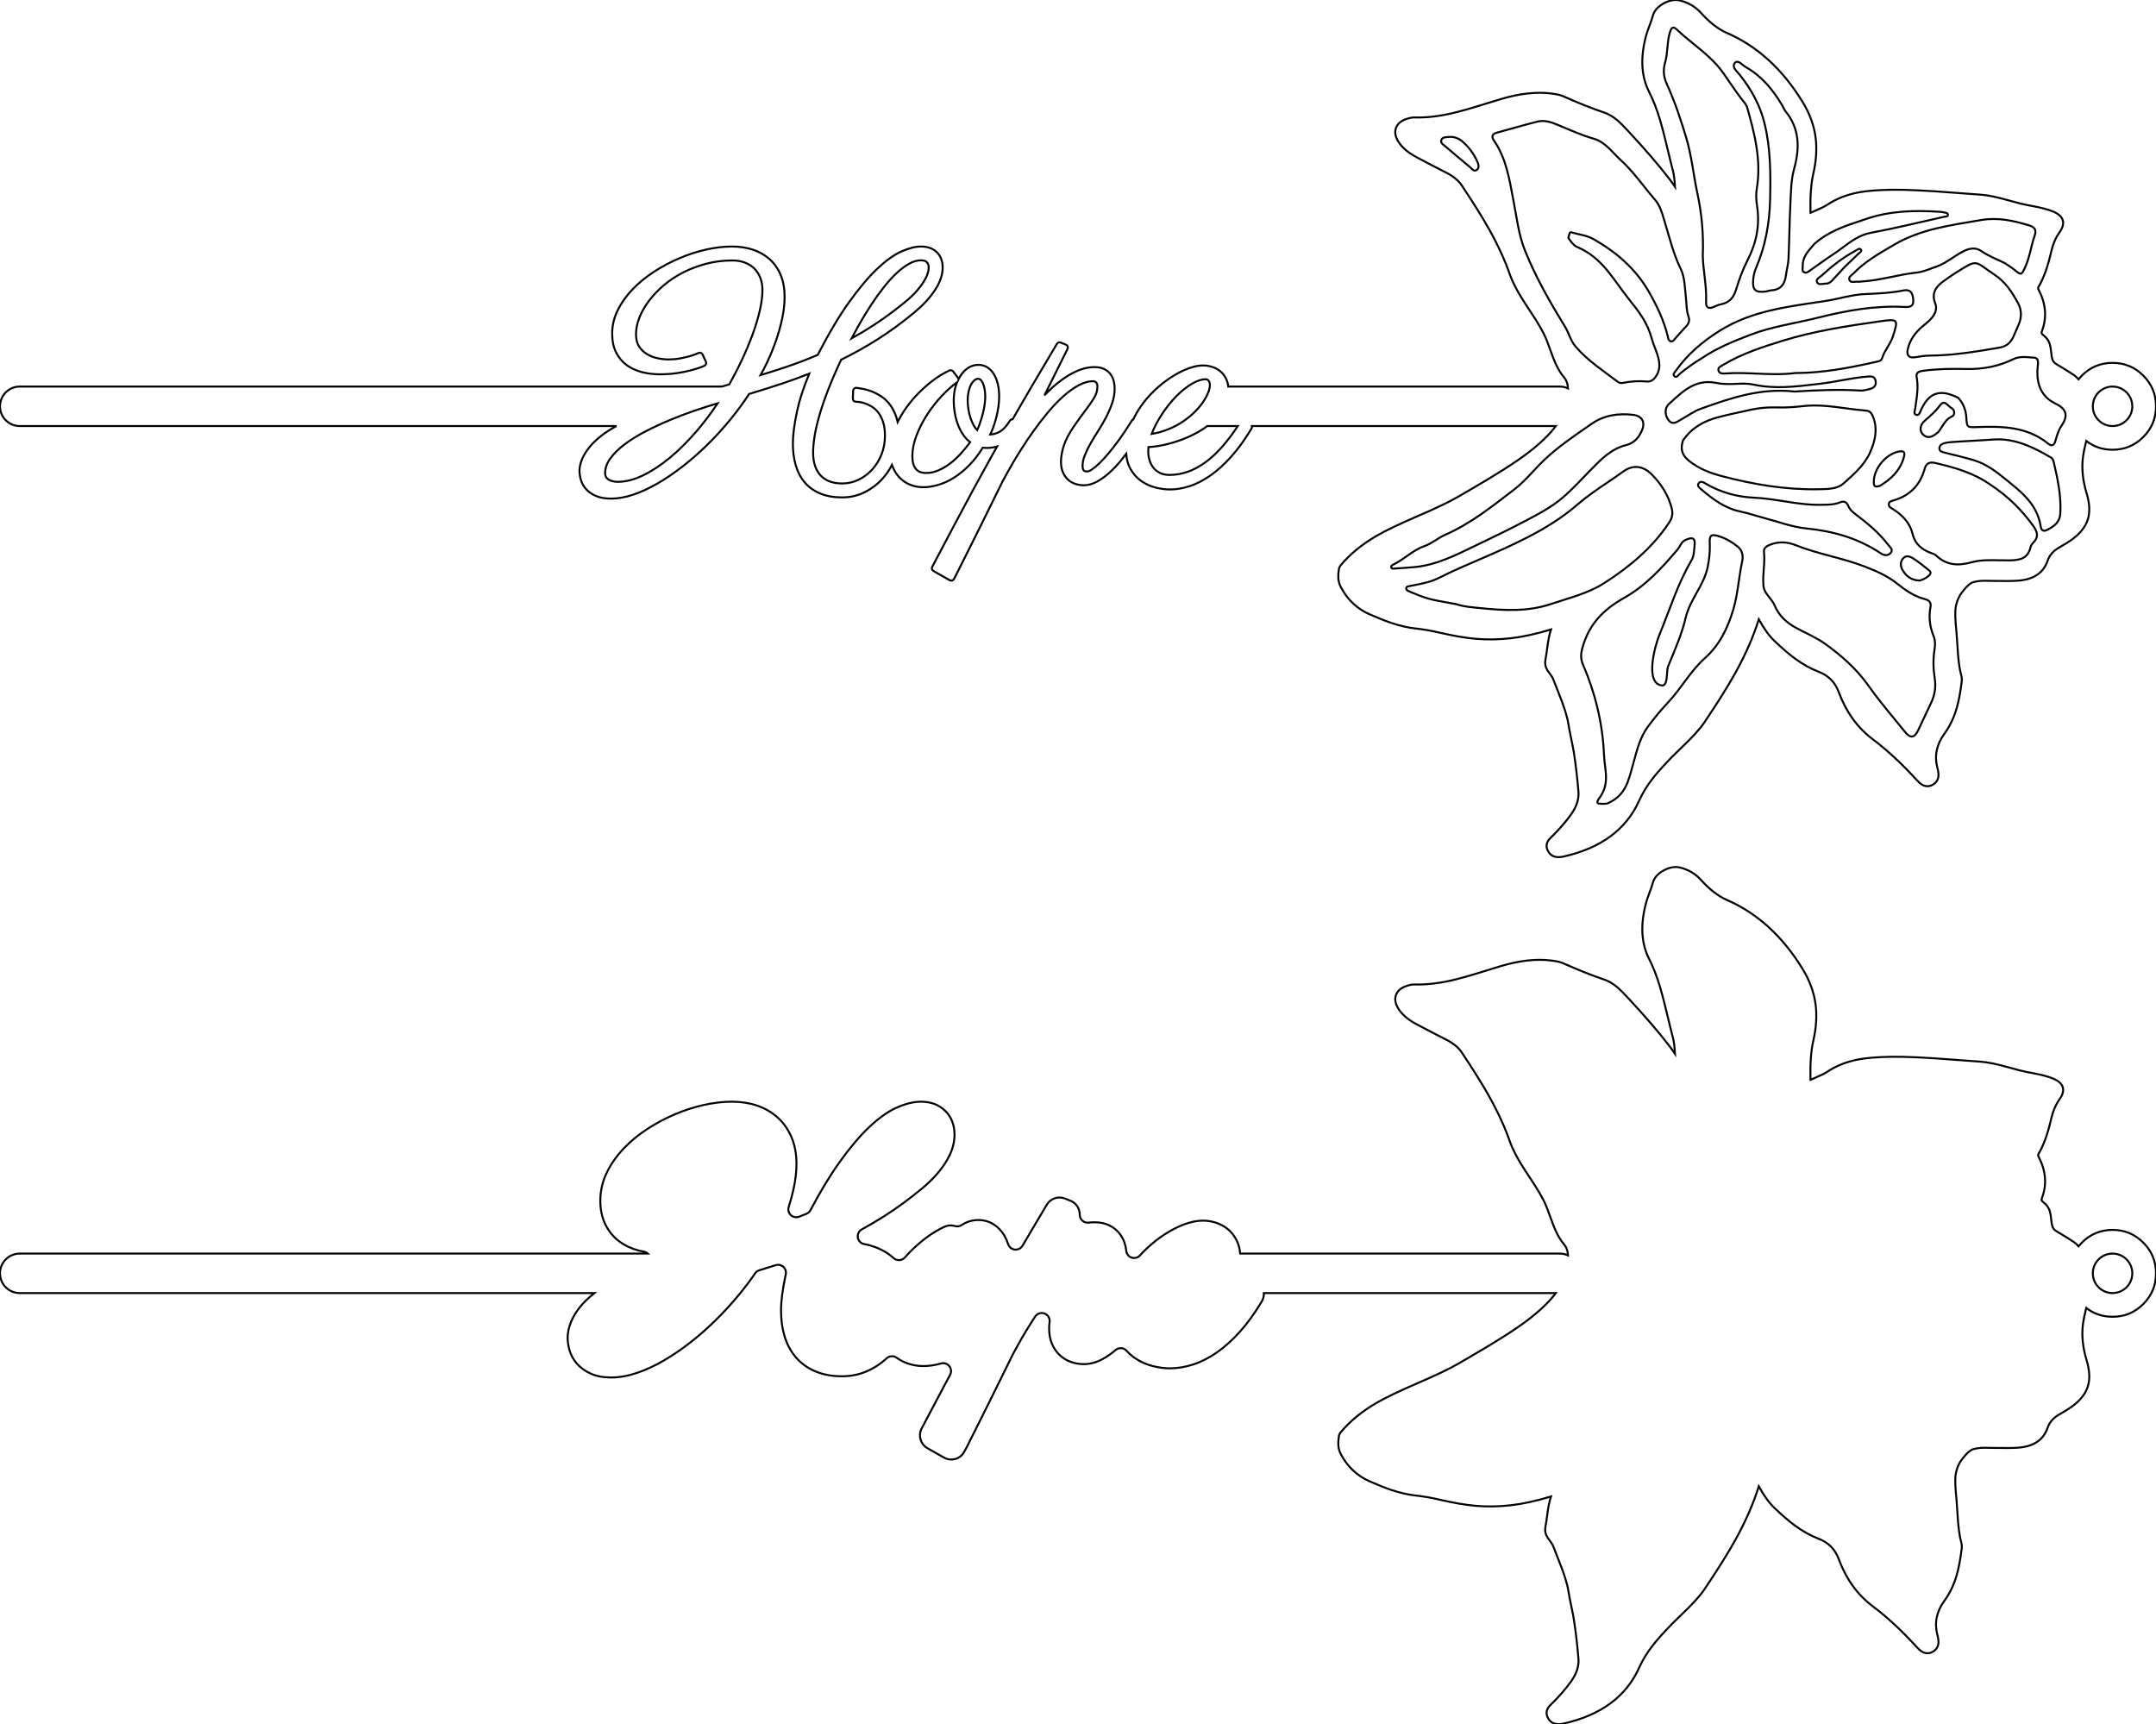 <?xml version="1.0" encoding="UTF-8" standalone="no"?>
<svg xmlns="http://www.w3.org/2000/svg" xmlns:xlink="http://www.w3.org/1999/xlink" version="1.1" width="786.24pt" height="628.738pt" viewBox="0 0 786.24 628.738">
<title>Name Flower - Cut</title>
<g>
<path d="M488.293 523.484 L488.698 522.571 C492.093 518.428 496.513 514.768 501.958 511.59 C505.175 509.713 510.208 507.299 517.058 504.349 C523.827 501.432 528.769 499.062 531.884 497.237 C532.671 496.776 533.915 496.053 535.615 495.07 C545.457 489.38 552.636 484.808 557.154 481.355 C561.628 477.935 565.036 474.662 567.377 471.535 L460.894 471.535 C460.961 472.629 460.704 473.659 460.124 474.626 C457.537 478.937 454.887 482.6 452.173 485.612 C449.415 488.676 446.633 491.183 443.83 493.135 C440.925 495.158 438.031 496.635 435.147 497.566 C432.234 498.508 429.416 498.978 426.694 498.978 C424.68 498.978 422.581 498.705 420.398 498.16 C418.008 497.562 415.803 496.565 413.784 495.169 C412.701 494.421 411.719 493.556 410.837 492.576 C409.791 491.413 408.01 491.297 406.822 492.314 C405.289 493.628 403.71 494.726 402.087 495.609 C399.837 496.834 397.557 497.447 395.248 497.447 C393.712 497.447 392.227 497.208 390.794 496.73 C389.185 496.194 387.768 495.364 386.541 494.24 C385.303 493.105 384.33 491.7 383.621 490.025 C382.934 488.4 382.59 486.563 382.59 484.515 C382.59 483.726 382.645 482.906 382.757 482.055 C382.899 480.963 382.407 479.886 381.489 479.279 C380.852 478.858 380.073 478.707 379.325 478.86 C378.576 479.013 377.919 479.457 377.498 480.094 C377.014 480.827 376.543 481.555 376.087 482.278 C374.722 484.44 373.547 486.375 372.561 488.082 C371.577 489.788 370.819 491.146 370.287 492.158 C369.962 492.777 369.692 493.275 369.477 493.654 C369.449 493.703 369.423 493.753 369.398 493.803 L364.966 502.802 L360.833 511.151 L357.246 518.353 L354.389 524.038 L352.509 527.799 C351.79 529.237 351.204 530.183 350.751 530.635 C349.885 531.501 348.846 532.016 347.632 532.179 C346.418 532.343 345.28 532.122 344.215 531.517 L338.254 528.126 C336.977 527.4 336.132 526.331 335.721 524.92 C335.31 523.509 335.448 522.155 336.134 520.855 L344.224 505.551 L346.482 501.33 C346.834 500.672 346.917 499.904 346.714 499.186 C346.28 497.656 344.688 496.767 343.158 497.2 C340.905 497.839 338.763 498.158 336.733 498.158 C334.409 498.158 332.23 497.738 330.198 496.898 C329.039 496.419 327.97 495.824 326.99 495.114 C325.879 494.309 324.355 494.399 323.346 495.329 C321.578 496.961 319.592 498.337 317.388 499.455 C314.207 501.07 310.78 501.877 307.105 501.877 C303.46 501.877 300.234 501.289 297.429 500.114 C294.489 498.883 292.052 497.121 290.121 494.829 C288.256 492.616 286.888 489.998 286.018 486.977 C285.22 484.207 284.821 481.18 284.821 477.898 C284.821 474.566 285.351 470.387 286.412 465.361 L286.552 464.713 C286.658 464.226 286.635 463.719 286.486 463.243 C286.258 462.514 285.75 461.905 285.073 461.551 C284.396 461.197 283.606 461.126 282.877 461.354 L276.879 463.231 C276.265 463.423 275.733 463.816 275.368 464.345 C273.562 466.966 271.614 469.545 269.524 472.085 C266.777 475.424 263.903 478.565 260.903 481.508 C257.892 484.461 254.79 487.178 251.599 489.658 C248.38 492.16 245.188 494.329 242.023 496.165 C238.758 498.06 235.56 499.539 232.43 500.603 C229.073 501.744 225.892 502.314 222.886 502.314 C219.942 502.314 217.435 501.839 215.365 500.888 C213.294 499.936 211.617 498.712 210.334 497.215 C209.041 495.707 208.141 494.034 207.634 492.196 C207.212 490.665 207.001 489.217 207.001 487.851 C207.001 486.063 207.393 484.181 208.178 482.206 C208.903 480.382 209.976 478.57 211.398 476.769 C212.753 475.052 214.435 473.397 216.442 471.804 C216.556 471.714 216.67 471.624 216.786 471.535 L7.2 471.535 C3.224 471.535 0 468.312 0 464.335 C0 460.359 3.224 457.135 7.2 457.135 L236.231 457.135 C235.852 456.796 235.379 456.553 234.843 456.452 C234.217 456.335 233.6 456.198 232.99 456.041 C230.316 455.355 227.956 454.253 225.91 452.738 C223.73 451.123 222.017 449.057 220.772 446.54 C219.539 444.048 218.923 441.139 218.923 437.812 C218.923 434.148 219.761 430.639 221.439 427.285 C222.979 424.204 225.034 421.326 227.602 418.65 C230.08 416.069 232.925 413.736 236.137 411.648 C239.262 409.619 242.544 407.868 245.985 406.396 C249.443 404.917 252.947 403.776 256.496 402.974 C260.117 402.156 263.588 401.747 266.91 401.747 C270.155 401.747 273.158 402.203 275.918 403.115 C278.844 404.082 281.391 405.539 283.559 407.486 C285.775 409.475 287.487 411.925 288.695 414.835 C289.866 417.654 290.451 420.846 290.451 424.413 C290.451 427.202 290.12 430.151 289.457 433.259 C288.965 435.562 288.355 437.851 287.626 440.127 C287.425 440.754 287.446 441.431 287.684 442.045 C287.959 442.758 288.507 443.331 289.206 443.64 C289.904 443.948 290.697 443.967 291.409 443.691 C292.308 443.342 293.209 442.983 294.112 442.613 C294.736 442.358 295.25 441.891 295.565 441.296 C299.231 434.369 302.753 428.551 306.129 423.841 C309.98 418.469 313.592 414.195 316.966 411.019 C320.534 407.659 323.877 405.289 326.996 403.908 C330.249 402.467 333.189 401.747 335.816 401.747 C339.437 401.747 342.376 402.841 344.634 405.031 C346.939 407.266 348.092 410.191 348.092 413.804 C348.092 417.262 346.908 420.786 344.54 424.374 C342.476 427.502 339.725 430.495 336.286 433.354 C331.582 437.261 326.906 440.682 322.259 443.615 C319.614 445.284 316.956 446.848 314.284 448.308 C313.518 448.726 312.983 449.469 312.829 450.327 C312.695 451.079 312.864 451.854 313.3 452.481 C313.737 453.108 314.404 453.536 315.156 453.67 L315.342 453.704 C316.574 453.925 317.879 454.294 319.26 454.808 C320.697 455.344 322.134 456.071 323.57 456.99 C324.375 457.504 325.136 458.095 325.855 458.763 C325.875 458.781 325.896 458.8 325.916 458.818 C326.491 459.321 327.241 459.576 328.004 459.526 C328.766 459.476 329.477 459.125 329.98 458.551 C330.953 457.441 331.971 456.38 333.034 455.367 C334.784 453.697 336.601 452.187 338.484 450.837 C340.448 449.428 342.429 448.267 344.427 447.355 C345.583 446.827 346.777 446.718 348.009 447.027 C348.095 447.049 348.18 447.072 348.264 447.097 C349.076 447.337 349.953 447.208 350.662 446.743 L350.709 446.712 C352.561 445.501 354.592 444.895 356.803 444.895 C358.912 444.895 360.821 445.459 362.531 446.586 C364.036 447.578 365.276 448.902 366.25 450.557 C366.812 451.513 367.279 452.562 367.652 453.705 C367.869 454.37 368.32 454.933 368.922 455.29 C369.579 455.679 370.364 455.792 371.104 455.602 C371.844 455.413 372.478 454.938 372.868 454.28 L381.709 439.359 C382.392 438.205 383.369 437.413 384.638 436.981 C385.908 436.55 387.165 436.583 388.409 437.081 L390.324 437.847 C390.461 437.902 390.596 437.962 390.728 438.028 C392.072 438.697 392.983 439.744 393.461 441.168 C393.669 441.788 393.771 442.388 393.768 442.97 C393.767 443.09 393.774 443.21 393.788 443.329 C393.879 444.088 394.268 444.779 394.868 445.251 C395.469 445.723 396.232 445.937 396.991 445.846 C397.714 445.759 398.427 445.715 399.131 445.715 C401.227 445.715 403.059 446.107 404.627 446.891 C406.225 447.691 407.522 448.779 408.518 450.158 C409.419 451.405 410.043 452.777 410.391 454.271 C410.539 454.908 410.647 455.544 410.716 456.178 C410.792 456.882 411.126 457.533 411.652 458.007 C412.834 459.072 414.655 458.977 415.719 457.795 C416.515 456.911 417.349 456.062 418.223 455.246 C420.395 453.218 422.612 451.477 424.875 450.023 C427.187 448.539 429.472 447.373 431.729 446.527 C434.241 445.585 436.554 445.114 438.67 445.114 C440.144 445.114 441.625 445.334 443.114 445.775 C444.769 446.266 446.263 447.038 447.595 448.091 C449.034 449.229 450.181 450.684 451.035 452.457 C451.713 453.863 452.122 455.423 452.26 457.135 L568.8 457.135 C569.878 457.135 570.902 457.372 571.82 457.797 C571.716 456.134 571.262 454.831 570.458 453.888 C569.297 452.529 568.26 450.857 567.346 448.873 C566.816 447.725 566.127 445.961 565.278 443.581 C564.622 441.74 564.107 440.378 563.735 439.493 C562.737 437.119 560.776 433.748 557.853 429.379 C555.461 425.803 553.767 423.04 552.773 421.091 C552.716 420.98 552.63 420.813 552.515 420.589 C551.675 418.955 551.101 417.686 550.793 416.783 C548.954 411.399 546.375 405.739 543.058 399.8 C540.669 395.524 537.345 390.193 533.086 383.807 C531.873 381.989 529.978 380.429 527.404 379.126 C523.755 377.279 520.094 375.375 516.422 373.413 C513.507 371.854 511.372 370.026 510.018 367.926 C508.835 366.091 508.52 364.398 509.074 362.845 C509.629 361.289 510.949 360.176 513.032 359.508 C514.15 359.148 515.092 358.978 515.857 358.998 C519.877 359.116 524.29 358.641 529.095 357.573 C532.017 356.923 536.373 355.695 542.162 353.887 C544.392 353.191 546.068 352.675 547.189 352.34 C554.097 350.275 560.246 349.581 565.634 350.26 C565.715 350.27 565.839 350.285 566.005 350.305 C567.754 350.52 569.077 350.827 569.973 351.225 C575.738 353.788 580.715 355.77 584.904 357.171 C586.583 357.733 588.224 358.69 589.826 360.041 C590.736 360.807 591.979 362.045 593.557 363.754 C593.827 364.046 594.029 364.265 594.164 364.409 C600.136 370.83 605.04 376.544 608.877 381.551 C609.597 382.49 610.25 383.408 610.838 384.305 C610.681 381.687 610.426 379.721 610.074 378.406 C609.615 376.698 608.98 374.131 608.166 370.703 C607.013 365.845 606.08 362.232 605.366 359.864 C604.19 355.963 602.856 352.544 601.363 349.608 C598.495 343.965 598.143 337.134 600.305 329.114 C600.533 328.269 600.947 327.058 601.548 325.482 C602.139 323.929 602.535 322.764 602.735 321.985 C603.218 320.11 604.554 318.579 606.744 317.391 C608.864 316.242 610.858 315.903 612.727 316.375 C615.77 317.145 618.293 318.644 620.296 320.871 C623.446 324.372 626.607 326.813 629.78 328.194 C640.841 333.005 650.036 341.389 657.365 353.345 C659.931 357.529 661.507 361.827 662.094 366.238 C662.635 370.31 662.359 374.743 661.265 379.538 C660.445 383.139 660.099 387.726 660.227 393.298 C660.231 393.47 660.238 393.624 660.248 393.761 C660.373 393.713 660.512 393.656 660.665 393.589 C660.92 393.478 661.302 393.313 661.811 393.096 C663.969 392.176 665.502 391.413 666.41 390.808 C669.695 388.619 673.515 387.119 677.869 386.308 C680.785 385.765 684.736 385.451 689.723 385.368 C694.846 385.283 702.464 385.642 712.576 386.443 C716.886 386.785 720.117 387.022 722.27 387.154 C724.746 387.307 728.278 388.034 732.864 389.336 C735.657 390.128 737.753 390.658 739.152 390.925 C739.484 390.988 739.988 391.081 740.662 391.204 C744.292 391.863 746.995 392.572 748.771 393.33 C750.644 394.13 751.786 395.138 752.199 396.354 C752.645 397.669 752.269 399.171 751.07 400.858 C749.664 402.839 748.657 405.169 748.049 407.849 C746.786 413.417 745.24 417.714 743.412 420.741 C743.215 421.066 743.218 421.423 743.422 421.81 C746.104 426.925 746.513 431.946 744.649 436.872 C744.508 437.245 744.466 437.511 744.525 437.668 C744.616 437.914 744.928 438.245 745.46 438.66 C746.435 439.419 747.12 440.435 747.517 441.708 C747.723 442.371 747.892 443.364 748.022 444.689 C748.144 445.925 748.296 446.79 748.479 447.284 C748.728 447.958 749.164 448.488 749.787 448.873 C750.442 449.278 751.218 449.749 752.114 450.288 C753.607 451.184 755.046 452.097 756.431 453.027 C756.922 453.356 757.44 453.841 757.985 454.482 C758.359 454.02 758.764 453.571 759.2 453.135 C762.294 450.042 766.027 448.495 770.4 448.495 C774.773 448.495 778.506 450.042 781.6 453.135 C784.693 456.229 786.24 459.962 786.24 464.335 C786.24 468.708 784.693 472.441 781.6 475.535 C778.506 478.628 774.773 480.175 770.4 480.175 C766.757 480.175 763.558 479.101 760.803 476.954 C760.193 479.41 759.799 481.321 759.621 482.687 C759.073 486.898 759.509 491.338 760.929 496.005 C762.07 499.75 762.214 502.958 761.362 505.631 C760.481 508.395 758.447 510.902 755.26 513.15 C754.305 513.824 752.836 514.73 750.851 515.871 L750.821 515.888 C748.77 517.068 747.396 518.668 746.7 520.687 C745.168 525.145 741.515 527.559 735.74 527.93 C733.802 528.054 730.912 528.077 727.069 528.001 C725.629 527.972 724.552 527.955 723.837 527.95 C722.136 527.937 720.669 528.127 719.438 528.518 C718.539 528.805 717.427 529.761 716.103 531.387 L716.102 531.388 L715.855 531.691 C714.326 533.562 713.419 535.701 713.134 538.106 C712.95 539.657 713.032 542.164 713.378 545.625 C713.423 546.076 713.457 546.416 713.479 546.646 C713.587 547.759 713.702 549.42 713.823 551.63 C714.093 556.584 714.57 560.241 715.252 562.598 C715.434 563.23 715.477 563.944 715.381 564.74 C714.906 568.662 714.29 571.912 713.531 574.49 C712.493 578.014 711.006 581.102 709.07 583.751 C706.212 587.662 705.359 591.801 706.512 596.17 C706.827 597.36 706.961 598.306 706.913 599.007 C706.813 600.506 706.107 601.619 704.797 602.347 C703.514 603.06 702.227 603.051 700.938 602.32 C700.362 601.993 699.682 601.397 698.897 600.531 C693.521 594.622 688.213 589.701 682.972 585.767 C677.382 581.569 673.231 575.812 670.519 568.494 C669.2 564.938 666.773 562.486 663.238 561.138 C660.301 560.017 657.383 558.389 654.485 556.252 C652.407 554.72 649.95 552.606 647.112 549.911 C645.204 548.1 643.298 545.469 641.392 542.016 C639.444 548.259 636.594 554.772 632.84 561.555 C630.16 566.398 626.368 572.449 621.466 579.708 C619.929 581.984 617.208 584.982 613.301 588.701 C611.686 590.238 610.497 591.4 609.733 592.187 C606.767 595.243 604.521 597.736 602.996 599.666 C600.774 602.476 599.038 605.281 597.786 608.081 C593.068 618.628 583.878 625.439 570.217 628.514 C567.384 629.152 565.455 628.429 564.43 626.345 C563.868 625.202 563.86 624.099 564.405 623.036 C564.661 622.539 565.147 621.957 565.865 621.291 L565.866 621.29 C566.044 621.124 566.172 621.003 566.248 620.927 C568.914 618.26 571.155 615.65 572.972 613.094 C574.953 610.309 575.836 607.574 575.621 604.891 C575.228 599.995 574.673 595.239 573.955 590.621 C573.783 589.514 573.461 587.847 572.991 585.619 C572.483 583.215 572.135 581.395 571.949 580.158 C571.546 577.482 570.308 573.589 568.234 568.477 C567.406 566.435 566.801 564.893 566.421 563.85 C566.232 563.335 565.824 562.673 565.195 561.864 C564.537 561.018 564.094 560.317 563.866 559.761 C563.451 558.752 563.368 557.663 563.618 556.494 C563.798 555.647 563.999 554.337 564.219 552.565 C564.575 549.7 565.038 547.416 565.606 545.714 C560.221 547.345 555.339 548.41 550.961 548.909 C546.595 549.405 542.337 549.476 538.187 549.12 C534.54 548.808 530.31 548.095 525.499 546.982 C522.08 546.192 519.036 545.656 516.369 545.373 C513.624 545.084 510.706 544.429 507.616 543.408 C505.457 542.694 502.762 541.631 499.529 540.217 C494.953 538.216 491.447 534.929 489.011 530.356 C488.416 529.239 488.092 528.021 488.039 526.7 C488.007 525.9 488.091 524.828 488.293 523.484 Z " fill="none" stroke="#000001" stroke-width="0.72" />
<path d="M777.6 464.335 C777.6 468.309 774.374 471.535 770.4 471.535 C766.426 471.535 763.2 468.309 763.2 464.335 C763.2 460.361 766.426 457.135 770.4 457.135 C774.374 457.135 777.6 460.361 777.6 464.335 Z " fill="none" stroke="#000000" stroke-width="0.72" />
<path d="M488.293 207.315 L488.698 206.402 C492.093 202.259 496.513 198.599 501.958 195.422 C505.175 193.544 510.208 191.13 517.058 188.18 C523.827 185.263 528.769 182.893 531.884 181.068 C532.671 180.607 533.915 179.884 535.615 178.901 C545.457 173.211 552.636 168.639 557.154 165.186 C561.628 161.766 565.036 158.493 567.377 155.366 L456.541 155.366 C456.618 155.652 456.581 155.966 456.42 156.235 C453.976 160.307 451.491 163.746 448.963 166.552 C446.427 169.369 443.893 171.659 441.361 173.421 C438.809 175.198 436.295 176.487 433.819 177.287 C431.338 178.088 428.962 178.489 426.694 178.489 C425.034 178.489 423.285 178.259 421.446 177.8 C419.564 177.329 417.829 176.545 416.24 175.447 C414.622 174.328 413.288 172.837 412.238 170.974 C411.372 169.438 410.858 167.614 410.698 165.504 C410.018 166.408 409.302 167.311 408.551 168.214 C407.258 169.769 405.898 171.185 404.472 172.462 C403.022 173.759 401.539 174.821 400.022 175.646 C398.415 176.521 396.824 176.958 395.248 176.958 C394.179 176.958 393.15 176.793 392.16 176.463 C391.134 176.121 390.234 175.595 389.46 174.886 C388.684 174.175 388.064 173.27 387.6 172.173 C387.14 171.085 386.91 169.81 386.91 168.346 C386.91 166.664 387.246 164.748 387.918 162.598 C388.59 160.447 389.87 158.012 391.758 155.293 C393.262 153.129 394.566 151.32 395.669 149.868 C396.748 148.447 397.636 147.209 398.334 146.154 C398.997 145.151 399.477 144.244 399.775 143.432 C400.058 142.664 400.199 141.799 400.199 140.838 C400.199 140.215 400.044 139.758 399.734 139.469 C399.403 139.16 399.037 139.005 398.639 139.005 C396.968 139.005 395.23 139.489 393.427 140.458 C391.537 141.473 389.659 142.816 387.793 144.488 C385.901 146.184 384.042 148.124 382.217 150.306 C380.375 152.509 378.633 154.757 376.991 157.049 C375.345 159.346 373.826 161.598 372.434 163.803 C371.038 166.014 369.834 167.997 368.82 169.753 C367.807 171.508 367.021 172.917 366.463 173.98 C366.054 174.758 365.755 175.304 365.566 175.618 L365.574 175.622 L361.088 184.729 L356.958 193.072 L353.374 200.267 L350.531 205.925 L348.645 209.698 C348.135 210.718 347.819 211.289 347.697 211.411 C347.34 211.768 346.789 211.842 346.351 211.593 L340.39 208.202 C339.864 207.903 339.671 207.24 339.954 206.705 L348.05 191.388 L354.947 178.497 L361.406 166.755 L363.635 162.814 C362.418 163.165 361.162 163.341 359.866 163.341 C359.341 163.341 358.851 163.309 358.396 163.246 C356.901 165.659 355.307 167.737 353.615 169.481 C351.766 171.387 349.873 172.947 347.937 174.162 C345.99 175.384 344.054 176.274 342.131 176.832 C340.206 177.39 338.407 177.669 336.733 177.669 C334.98 177.669 333.352 177.358 331.848 176.736 C330.33 176.109 329.024 175.207 327.929 174.031 C326.844 172.865 326.002 171.484 325.403 169.887 C325.359 169.77 325.316 169.652 325.276 169.532 C324.382 171.288 323.291 172.898 322 174.363 C320.156 176.458 317.966 178.148 315.432 179.434 C312.867 180.737 310.091 181.388 307.105 181.388 C304.038 181.388 301.369 180.912 299.098 179.961 C296.799 178.998 294.908 177.636 293.424 175.876 C291.955 174.132 290.87 172.044 290.169 169.613 C289.484 167.233 289.141 164.605 289.141 161.729 C289.141 158.698 289.641 154.811 290.642 150.068 C291.504 145.98 292.995 141.38 295.114 136.267 C291.753 137.591 288.422 138.804 285.119 139.904 C281.138 141.232 277.165 142.482 273.201 143.655 C271.086 146.887 268.749 150.06 266.189 153.171 C263.538 156.392 260.768 159.42 257.878 162.255 C254.985 165.092 252.009 167.7 248.949 170.078 C245.883 172.46 242.851 174.521 239.855 176.26 C236.837 178.011 233.899 179.372 231.04 180.344 C228.134 181.331 225.416 181.825 222.886 181.825 C220.572 181.825 218.666 181.481 217.169 180.793 C215.671 180.105 214.486 179.252 213.614 178.235 C212.74 177.215 212.135 176.096 211.799 174.878 C211.48 173.723 211.321 172.658 211.321 171.682 C211.321 170.445 211.612 169.095 212.193 167.632 C212.762 166.199 213.627 164.748 214.788 163.277 C215.936 161.823 217.382 160.404 219.128 159.019 C220.76 157.724 222.655 156.507 224.813 155.366 L7.2 155.366 C3.224 155.366 0 152.143 0 148.166 C0 144.19 3.224 140.966 7.2 140.966 L263.266 140.966 L265.939 140.167 C267.626 137.184 269.188 134.159 270.626 131.093 C272.125 127.897 273.424 124.783 274.525 121.753 C275.621 118.734 276.483 115.852 277.111 113.108 C277.73 110.401 278.04 107.941 278.04 105.729 C278.04 104.118 277.782 102.649 277.268 101.321 C276.76 100.009 276.042 98.89 275.114 97.962 C274.185 97.034 273.047 96.306 271.698 95.78 C270.334 95.248 268.793 94.981 267.074 94.981 C263.743 94.981 260.566 95.379 257.542 96.175 C254.504 96.975 251.672 98.049 249.046 99.397 C246.427 100.742 244.065 102.316 241.963 104.118 C239.857 105.923 238.054 107.832 236.554 109.843 C235.065 111.84 233.92 113.875 233.118 115.949 C232.33 117.988 231.936 119.959 231.936 121.861 C231.936 123.684 232.305 125.168 233.043 126.314 C233.805 127.497 234.767 128.436 235.929 129.13 C237.133 129.849 238.429 130.351 239.818 130.635 C241.257 130.93 242.595 131.077 243.832 131.077 C245.257 131.077 246.62 130.956 247.919 130.714 C249.254 130.464 250.424 130.199 251.431 129.916 C252.423 129.637 253.215 129.371 253.808 129.117 L254.765 128.707 C255.324 128.468 255.972 128.717 256.225 129.27 L257.428 131.895 C257.666 132.414 257.475 133.028 256.986 133.322 C256.742 133.468 256.157 133.709 255.232 134.044 C254.344 134.365 253.191 134.712 251.773 135.085 C250.348 135.46 248.694 135.787 246.812 136.067 C244.917 136.348 242.866 136.489 240.66 136.489 C238.341 136.489 236.143 136.222 234.065 135.688 C231.936 135.142 230.075 134.278 228.481 133.097 C226.86 131.896 225.581 130.349 224.644 128.456 C223.71 126.567 223.243 124.296 223.243 121.643 C223.243 118.659 223.929 115.794 225.302 113.048 C226.647 110.358 228.453 107.833 230.719 105.472 C232.966 103.132 235.557 101.008 238.491 99.102 C241.407 97.207 244.471 95.573 247.684 94.199 C250.9 92.823 254.155 91.763 257.448 91.019 C260.756 90.271 263.91 89.898 266.91 89.898 C269.691 89.898 272.242 90.281 274.562 91.048 C276.916 91.826 278.953 92.987 280.674 94.532 C282.404 96.085 283.748 98.015 284.706 100.323 C285.656 102.611 286.131 105.252 286.131 108.244 C286.131 110.729 285.831 113.377 285.232 116.189 C284.638 118.97 283.86 121.732 282.896 124.475 C281.935 127.211 280.844 129.855 279.623 132.407 C278.876 133.969 278.115 135.435 277.339 136.805 C280.467 135.855 283.562 134.868 286.624 133.842 C290.448 132.562 294.306 131.086 298.199 129.414 C302.204 121.651 306.018 115.243 309.64 110.189 C313.328 105.044 316.757 100.98 319.927 97.995 C323.137 94.973 326.077 92.871 328.745 91.689 C331.442 90.495 333.799 89.898 335.816 89.898 C338.27 89.898 340.207 90.586 341.627 91.964 C343.057 93.35 343.772 95.241 343.772 97.635 C343.772 100.229 342.826 102.959 340.934 105.826 C339.105 108.598 336.635 111.277 333.524 113.864 C328.966 117.65 324.442 120.96 319.953 123.793 C315.587 126.549 311.185 129.009 306.747 131.173 C304.757 135.416 303.11 139.245 301.808 142.659 C300.471 146.163 299.415 149.303 298.641 152.077 C297.869 154.84 297.323 157.292 297.002 159.434 C296.682 161.566 296.522 163.443 296.522 165.065 C296.522 167.043 296.79 168.744 297.325 170.166 C297.85 171.561 298.574 172.712 299.495 173.617 C300.414 174.52 301.505 175.19 302.768 175.627 C304.071 176.078 305.517 176.304 307.105 176.304 C309.196 176.304 311.177 175.857 313.048 174.964 C314.94 174.061 316.603 172.824 318.036 171.255 C319.475 169.678 320.616 167.832 321.459 165.716 C322.299 163.607 322.719 161.348 322.719 158.94 C322.719 156.877 322.476 155.14 321.988 153.727 C321.503 152.322 320.892 151.169 320.156 150.27 C319.423 149.374 318.624 148.677 317.758 148.18 C316.843 147.655 315.995 147.268 315.214 147.018 C314.437 146.77 313.771 146.623 313.216 146.575 C312.61 146.523 312.25 146.497 312.136 146.497 C312.122 146.497 312.108 146.497 312.093 146.496 C311.475 146.472 310.993 145.952 311.017 145.334 L311.126 142.49 C311.128 142.452 311.131 142.413 311.137 142.375 C311.224 141.763 311.792 141.337 312.404 141.425 C312.928 141.499 313.652 141.62 314.577 141.786 C315.554 141.962 316.612 142.263 317.75 142.687 C318.9 143.116 320.065 143.707 321.243 144.461 C322.468 145.244 323.576 146.29 324.568 147.599 C325.556 148.903 326.352 150.491 326.956 152.361 C327.111 152.841 327.246 153.344 327.361 153.87 C327.533 153.522 327.713 153.176 327.899 152.83 C328.932 150.915 330.141 149.068 331.529 147.286 C332.912 145.511 334.407 143.857 336.015 142.324 C337.62 140.793 339.283 139.411 341.002 138.178 C342.738 136.932 344.478 135.912 346.221 135.116 C346.697 134.899 347.26 135.04 347.577 135.456 L349.327 137.753 C349.333 137.762 349.34 137.77 349.346 137.779 C349.448 137.922 349.516 138.086 349.543 138.259 C349.764 137.826 350.004 137.414 350.263 137.021 C351.059 135.817 351.996 134.863 353.073 134.158 C354.207 133.417 355.45 133.046 356.803 133.046 C358.048 133.046 359.165 133.372 360.154 134.024 C361.101 134.648 361.892 135.5 362.526 136.579 C363.132 137.608 363.593 138.817 363.911 140.206 C364.221 141.564 364.376 143.014 364.376 144.557 C364.376 145.702 364.282 146.957 364.092 148.32 C363.904 149.676 363.631 151.04 363.274 152.413 C362.917 153.783 362.486 155.134 361.979 156.467 C361.715 157.161 361.428 157.819 361.118 158.44 C361.671 158.399 362.188 158.321 362.668 158.206 C363.39 158.033 364.056 157.759 364.665 157.384 C365.289 157.001 365.894 156.491 366.48 155.856 C367.086 155.2 367.679 154.393 368.26 153.436 C368.282 153.4 368.307 153.364 368.333 153.33 C368.566 153.031 368.919 152.882 369.271 152.899 L375.883 141.498 L385.426 125.392 C385.707 124.917 386.292 124.718 386.805 124.923 L388.719 125.689 C388.747 125.7 388.775 125.712 388.802 125.726 C389.356 126.002 389.581 126.674 389.306 127.228 L380.869 144.175 C381.238 143.789 381.61 143.407 381.985 143.029 C384.455 140.54 386.992 138.504 389.595 136.919 C391.533 135.779 393.258 134.986 394.768 134.541 C396.293 134.091 397.747 133.866 399.131 133.866 C400.547 133.866 401.735 134.106 402.695 134.586 C403.661 135.069 404.434 135.713 405.016 136.518 C405.578 137.296 405.967 138.15 406.183 139.08 C406.385 139.948 406.486 140.807 406.486 141.658 C406.486 143.498 406.173 145.316 405.548 147.112 C404.947 148.841 404.205 150.55 403.323 152.239 C402.451 153.91 401.495 155.552 400.456 157.167 C399.446 158.735 398.519 160.266 397.672 161.761 C396.84 163.23 396.142 164.67 395.577 166.082 C395.047 167.407 394.782 168.672 394.782 169.877 C394.782 170.392 394.839 170.794 394.952 171.082 C395.049 171.33 395.164 171.512 395.298 171.628 C395.429 171.742 395.566 171.814 395.71 171.846 C395.958 171.901 396.205 171.929 396.452 171.929 C396.913 171.929 397.513 171.675 398.251 171.168 C399.127 170.568 400.07 169.771 401.081 168.777 C402.112 167.764 403.172 166.606 404.26 165.303 C405.358 163.989 406.42 162.639 407.446 161.254 C408.474 159.865 409.439 158.494 410.34 157.142 C411.243 155.787 412.038 154.551 412.723 153.432 C412.742 153.401 412.763 153.371 412.785 153.342 C412.908 153.179 413.072 153.055 413.258 152.979 C414.009 151.383 414.88 149.859 415.871 148.409 C417.412 146.154 419.179 144.095 421.171 142.234 C423.153 140.384 425.166 138.802 427.21 137.489 C429.264 136.17 431.276 135.141 433.246 134.403 C435.268 133.644 437.077 133.265 438.67 133.265 C439.727 133.265 440.799 133.426 441.887 133.749 C443.009 134.081 444.019 134.602 444.916 135.311 C445.834 136.037 446.577 136.988 447.144 138.164 C447.544 138.994 447.803 139.928 447.92 140.966 L568.8 140.966 C569.878 140.966 570.902 141.203 571.82 141.628 C571.716 139.965 571.262 138.662 570.458 137.719 C569.297 136.36 568.26 134.688 567.346 132.705 C566.816 131.556 566.127 129.792 565.278 127.412 C564.622 125.571 564.107 124.209 563.735 123.324 C562.737 120.95 560.776 117.579 557.853 113.21 C555.461 109.634 553.767 106.871 552.773 104.922 C552.716 104.811 552.63 104.644 552.515 104.42 C551.675 102.786 551.101 101.517 550.793 100.614 C548.954 95.231 546.375 89.57 543.058 83.631 C540.669 79.355 537.345 74.024 533.086 67.638 C531.873 65.82 529.978 64.26 527.404 62.957 C523.755 61.11 520.094 59.206 516.422 57.244 C513.507 55.686 511.372 53.857 510.018 51.757 C508.835 49.922 508.52 48.229 509.074 46.676 C509.629 45.12 510.949 44.007 513.032 43.339 C514.15 42.979 515.092 42.809 515.857 42.829 C519.877 42.947 524.29 42.472 529.095 41.404 C532.017 40.754 536.373 39.526 542.162 37.718 C544.392 37.022 546.068 36.506 547.189 36.171 C554.097 34.106 560.246 33.412 565.634 34.091 C565.715 34.101 565.839 34.116 566.005 34.137 C567.754 34.351 569.077 34.658 569.973 35.057 C575.738 37.62 580.715 39.601 584.904 41.002 C586.583 41.564 588.224 42.521 589.826 43.872 C590.736 44.638 591.979 45.876 593.557 47.585 C593.827 47.877 594.029 48.096 594.164 48.241 C600.136 54.661 605.04 60.375 608.877 65.382 C609.597 66.321 610.25 67.239 610.838 68.136 C610.681 65.518 610.426 63.552 610.074 62.238 C609.615 60.529 608.98 57.962 608.166 54.534 C607.013 49.676 606.08 46.063 605.366 43.695 C604.19 39.794 602.856 36.375 601.363 33.439 C598.495 27.796 598.143 20.965 600.305 12.945 C600.533 12.1 600.947 10.889 601.548 9.313 C602.139 7.76 602.535 6.595 602.735 5.816 C603.218 3.941 604.554 2.41 606.744 1.223 C608.864 0.073 610.858 -0.266 612.727 0.206 C615.77 0.976 618.293 2.475 620.296 4.702 C623.446 8.203 626.607 10.644 629.78 12.025 C640.841 16.836 650.036 25.22 657.365 37.176 C659.931 41.36 661.507 45.658 662.094 50.069 C662.635 54.141 662.359 58.574 661.265 63.369 C660.445 66.97 660.099 71.557 660.227 77.129 C660.231 77.301 660.238 77.455 660.248 77.593 C660.373 77.544 660.512 77.487 660.665 77.42 C660.92 77.309 661.302 77.144 661.811 76.927 C663.969 76.007 665.502 75.244 666.41 74.639 C669.695 72.45 673.515 70.95 677.869 70.139 C680.785 69.596 684.736 69.282 689.723 69.199 C694.846 69.114 702.464 69.473 712.576 70.274 C716.886 70.616 720.117 70.853 722.27 70.985 C724.746 71.138 728.278 71.865 732.864 73.167 C735.657 73.959 737.753 74.489 739.152 74.756 C739.484 74.819 739.988 74.912 740.662 75.035 C744.292 75.694 746.995 76.403 748.771 77.161 C750.644 77.961 751.786 78.969 752.199 80.185 C752.645 81.5 752.269 83.002 751.07 84.689 C749.664 86.67 748.657 89 748.049 91.68 C746.786 97.248 745.24 101.545 743.412 104.572 C743.215 104.897 743.218 105.254 743.422 105.641 C746.104 110.756 746.513 115.777 744.649 120.703 C744.508 121.076 744.466 121.342 744.525 121.499 C744.616 121.745 744.928 122.076 745.46 122.491 C746.435 123.25 747.12 124.266 747.517 125.539 C747.723 126.202 747.892 127.195 748.022 128.52 C748.144 129.756 748.296 130.621 748.479 131.115 C748.728 131.789 749.164 132.319 749.787 132.704 C750.442 133.109 751.218 133.58 752.114 134.119 C753.607 135.015 755.046 135.928 756.431 136.858 C756.922 137.188 757.44 137.672 757.985 138.313 C758.359 137.851 758.764 137.403 759.2 136.967 C762.294 133.873 766.027 132.326 770.4 132.326 C774.773 132.326 778.506 133.873 781.6 136.967 C784.693 140.06 786.24 143.793 786.24 148.166 C786.24 152.539 784.693 156.272 781.6 159.366 C778.506 162.459 774.773 164.006 770.4 164.006 C766.757 164.006 763.558 162.933 760.803 160.785 C760.193 163.241 759.799 165.152 759.621 166.518 C759.073 170.729 759.509 175.169 760.929 179.836 C762.07 183.581 762.214 186.789 761.362 189.462 C760.481 192.226 758.447 194.733 755.26 196.981 C754.305 197.655 752.836 198.561 750.851 199.702 L750.821 199.719 C748.77 200.899 747.396 202.499 746.7 204.518 C745.168 208.976 741.515 211.39 735.74 211.761 C733.802 211.885 730.912 211.908 727.069 211.832 C725.629 211.804 724.552 211.786 723.837 211.781 C722.136 211.768 720.669 211.958 719.438 212.349 C718.539 212.636 717.427 213.592 716.103 215.218 L716.102 215.219 L715.855 215.522 C714.326 217.393 713.419 219.532 713.134 221.937 C712.95 223.488 713.032 225.995 713.378 229.456 C713.423 229.907 713.457 230.247 713.479 230.477 C713.587 231.59 713.702 233.251 713.823 235.461 C714.093 240.415 714.57 244.072 715.252 246.429 C715.434 247.061 715.477 247.775 715.381 248.571 C714.906 252.493 714.29 255.743 713.531 258.321 C712.493 261.845 711.006 264.933 709.07 267.582 C706.212 271.493 705.359 275.632 706.512 280.001 C706.827 281.192 706.961 282.137 706.913 282.838 C706.813 284.337 706.107 285.45 704.797 286.178 C703.514 286.891 702.227 286.882 700.938 286.151 C700.362 285.824 699.682 285.228 698.897 284.362 C693.521 278.453 688.213 273.532 682.972 269.598 C677.382 265.4 673.231 259.643 670.519 252.325 C669.2 248.769 666.773 246.317 663.238 244.969 C660.301 243.848 657.383 242.22 654.485 240.083 C652.407 238.551 649.95 236.438 647.112 233.742 C645.204 231.931 643.298 229.3 641.392 225.847 C639.444 232.09 636.594 238.603 632.84 245.386 C630.16 250.229 626.368 256.28 621.466 263.539 C619.929 265.815 617.208 268.813 613.301 272.532 C611.686 274.069 610.497 275.231 609.733 276.018 C606.767 279.074 604.521 281.567 602.996 283.497 C600.774 286.308 599.038 289.113 597.786 291.912 C593.068 302.459 583.878 309.27 570.217 312.345 C567.384 312.983 565.455 312.26 564.43 310.176 C563.868 309.033 563.86 307.93 564.405 306.867 C564.661 306.37 565.147 305.788 565.865 305.122 L565.866 305.121 C566.044 304.955 566.172 304.834 566.248 304.758 C568.914 302.091 571.155 299.481 572.972 296.925 C574.953 294.14 575.836 291.405 575.621 288.722 C575.228 283.826 574.673 279.07 573.955 274.452 C573.783 273.345 573.461 271.678 572.991 269.45 C572.483 267.046 572.135 265.226 571.949 263.989 C571.546 261.313 570.308 257.42 568.234 252.308 C567.406 250.266 566.801 248.724 566.421 247.681 C566.232 247.166 565.824 246.504 565.195 245.695 C564.537 244.849 564.094 244.148 563.866 243.592 C563.451 242.583 563.368 241.494 563.618 240.325 C563.798 239.478 563.999 238.169 564.219 236.396 C564.575 233.531 565.038 231.247 565.606 229.545 C560.221 231.176 555.339 232.241 550.961 232.74 C546.595 233.236 542.337 233.307 538.187 232.951 C534.54 232.639 530.31 231.926 525.499 230.813 C522.08 230.023 519.036 229.487 516.369 229.204 C513.624 228.916 510.706 228.26 507.616 227.239 C505.457 226.525 502.762 225.462 499.529 224.049 C494.953 222.047 491.447 218.76 489.011 214.187 C488.416 213.07 488.092 211.852 488.039 210.531 C488.007 209.731 488.091 208.659 488.293 207.315 Z " fill="none" stroke="#000001" stroke-width="0.72" />
<path d="M700 211.71 C701.207 211.442 702.261 210.852 703.204 210.086 C703.893 209.525 704.459 208.775 703.514 208.014 C701.647 206.509 699.779 204.981 697.772 203.679 C696.727 203.001 695.245 202.371 694.157 203.476 C692.929 204.722 692.943 206.406 693.819 207.882 C695.103 210.042 696.91 211.57 700 211.71 Z " fill="none" stroke="#000000" stroke-width="0.72" />
<path d="M353.153 149.206 C353.326 150.377 353.601 151.513 353.979 152.615 C354.353 153.702 354.828 154.712 355.404 155.644 C355.687 156.101 356.003 156.506 356.353 156.859 C356.731 156.03 357.065 155.19 357.357 154.338 C357.802 153.038 358.176 151.783 358.478 150.574 C358.777 149.381 358.987 148.27 359.109 147.241 C359.231 146.209 359.292 145.315 359.292 144.557 C359.292 143.537 359.209 142.608 359.041 141.769 C358.876 140.943 358.656 140.233 358.383 139.638 C358.143 139.115 357.859 138.717 357.532 138.442 C357.285 138.234 357.023 138.13 356.748 138.13 C356.28 138.13 355.837 138.295 355.421 138.625 C354.923 139.021 354.492 139.561 354.127 140.244 C353.738 140.974 353.436 141.826 353.221 142.802 C353.002 143.798 352.892 144.839 352.892 145.924 C352.892 146.927 352.979 148.021 353.153 149.206 Z " fill="none" stroke="#000000" stroke-width="0.72" />
<path d="M685.478 177.206 C689.506 174.832 692.756 171.776 694.17 167.148 C694.653 165.57 694.92 164.172 692.394 164.673 C687.359 165.668 682.765 171.659 683.376 176.569 C683.494 177.503 684.239 177.573 685.478 177.206 Z " fill="none" stroke="#000000" stroke-width="0.72" />
<path d="M706.796 157.609 C707.318 156.99 707.749 156.303 708.181 155.616 C709.11 154.137 710.041 152.654 711.879 151.835 C713.039 151.318 712.849 149.337 711.65 148.791 C711.289 148.626 710.931 148.284 710.564 147.935 L710.564 147.935 C709.657 147.07 708.699 146.157 707.528 147.755 C705.945 149.912 704.052 151.598 702.043 153.284 C700.042 154.963 699.862 157.304 701.474 158.628 C703.342 160.164 704.951 159.107 706.796 157.609 Z " fill="none" stroke="#000000" stroke-width="0.72" />
<path d="M528.208 49.96 C529.947 49.752 531.516 50.255 532.93 51.268 C535.69 53.571 537.441 56.085 538.726 58.882 C539.154 59.821 539.582 61.239 538.528 61.98 C537.682 62.574 537.053 61.925 536.47 61.324 C536.304 61.153 536.142 60.986 535.98 60.852 C532.966 58.375 529.988 55.856 527.023 53.319 C526.904 53.217 526.772 53.117 526.638 53.015 C526.012 52.537 525.336 52.021 525.604 51.13 C525.905 50.128 526.826 50.064 527.691 50.004 C527.868 49.992 528.042 49.979 528.208 49.96 Z " fill="none" stroke="#000000" stroke-width="0.72" />
<path d="M777.6 148.166 C777.6 152.14 774.374 155.366 770.4 155.366 C766.426 155.366 763.2 152.14 763.2 148.166 C763.2 144.192 766.426 140.966 770.4 140.966 C774.374 140.966 777.6 144.192 777.6 148.166 Z " fill="none" stroke="#000000" stroke-width="0.72" />
<path d="M672.66 97.392 C674.338 95.784 676.025 94.182 677.69 92.556 C677.793 92.456 677.924 92.352 678.058 92.246 C678.499 91.898 678.982 91.516 678.684 91.083 C678.247 90.446 677.633 90.837 677.101 91.175 C676.973 91.256 676.85 91.334 676.735 91.395 C672.177 93.799 668.162 96.963 664.388 100.438 C664.204 100.608 663.971 100.772 663.732 100.94 C662.983 101.467 662.18 102.032 662.648 102.935 C663.091 103.785 664.04 103.646 664.972 103.51 C665.332 103.457 665.689 103.405 666.013 103.41 C666.91 103.424 667.594 102.866 668.173 102.256 C669.575 100.773 670.939 99.249 672.66 97.392 Z " fill="none" stroke="#000000" stroke-width="0.72" />
<path d="M424.787 157.009 C426.862 156.271 428.759 155.367 430.477 154.297 C432.201 153.224 433.739 152.056 435.089 150.793 C436.436 149.534 437.561 148.261 438.465 146.975 C439.365 145.694 440.054 144.473 440.533 143.31 C440.987 142.207 441.214 141.237 441.214 140.4 C441.214 139.704 441.047 139.171 440.711 138.801 C440.405 138.463 440.053 138.294 439.655 138.294 C438.249 138.294 436.63 138.819 434.797 139.868 C432.88 140.967 430.954 142.491 429.021 144.443 C427.07 146.411 425.231 148.73 423.505 151.399 C422.114 153.551 420.937 155.83 419.975 158.238 C421.657 157.962 423.261 157.552 424.787 157.009 Z " fill="none" stroke="#000000" stroke-width="0.72" />
<path d="M440.257 155.366 C439.341 156.054 438.362 156.702 437.321 157.309 C435.296 158.49 433.179 159.493 430.968 160.317 C428.767 161.138 426.546 161.791 424.306 162.276 C422.399 162.69 420.569 162.942 418.817 163.033 C418.805 163.14 418.795 163.246 418.786 163.353 C418.753 163.759 418.736 164.166 418.736 164.572 C418.736 165.767 418.909 166.901 419.256 167.974 C419.594 169.021 420.09 169.935 420.744 170.717 C421.383 171.481 422.183 172.083 423.141 172.523 C424.105 172.966 425.216 173.187 426.475 173.187 C431.008 173.187 435.4 171.636 439.651 168.535 C443.566 165.679 447.482 161.289 451.4 155.366 L440.257 155.366 Z " fill="none" stroke="#000000" stroke-width="0.72" />
<path d="M343.373 144.449 C345.29 142.409 347.176 140.721 349.03 139.384 C348.812 139.923 348.619 140.488 348.452 141.081 C348.023 142.602 347.808 144.217 347.808 145.924 C347.808 147.594 347.951 149.228 348.236 150.824 C348.523 152.434 348.956 153.941 349.533 155.346 C350.118 156.769 350.842 158.04 351.706 159.159 C352.33 159.968 353.026 160.664 353.794 161.246 C352.78 162.619 351.718 163.925 350.609 165.166 C349.272 166.661 347.885 167.952 346.448 169.038 C345.028 170.112 343.578 170.958 342.097 171.578 C340.668 172.177 339.226 172.476 337.772 172.476 C336.049 172.476 334.79 171.985 333.993 171.003 C333.139 169.951 332.712 168.409 332.712 166.377 C332.712 163.963 333.207 161.462 334.197 158.875 C335.208 156.231 336.504 153.684 338.084 151.234 C339.67 148.776 341.433 146.514 343.373 144.449 Z " fill="none" stroke="#000000" stroke-width="0.72" />
<path d="M330.349 109.893 C326.441 113.113 322.591 115.96 318.798 118.435 C316.049 120.228 313.301 121.884 310.553 123.402 C311.368 121.85 312.212 120.298 313.085 118.746 C314.549 116.144 316.058 113.659 317.612 111.292 C319.162 108.931 320.738 106.733 322.34 104.699 C323.926 102.686 325.517 100.943 327.114 99.47 C328.686 98.02 330.224 96.89 331.727 96.077 C333.147 95.31 334.51 94.927 335.816 94.927 C336.863 94.927 337.593 95.164 338.008 95.638 C338.461 96.156 338.688 96.803 338.688 97.58 C338.688 98.193 338.551 98.926 338.277 99.781 C337.994 100.662 337.53 101.629 336.884 102.682 C336.224 103.759 335.359 104.912 334.288 106.141 C333.217 107.37 331.904 108.62 330.349 109.893 Z " fill="none" stroke="#000000" stroke-width="0.72" />
<path d="M244.293 166.909 C240.955 169.676 237.65 171.841 234.38 173.406 C231.178 174.937 228.167 175.702 225.347 175.702 C223.863 175.702 222.678 175.402 221.792 174.802 C221.044 174.295 220.67 173.546 220.67 172.557 C220.67 170.72 221.292 168.943 222.536 167.225 C223.855 165.402 225.609 163.668 227.798 162.022 C230.026 160.347 232.579 158.767 235.458 157.283 C238.366 155.784 241.337 154.402 244.372 153.137 C247.411 151.871 250.395 150.741 253.324 149.746 C256.264 148.748 258.893 147.905 261.213 147.216 L261.712 147.072 C259.361 150.598 256.864 153.911 254.218 157.009 C250.96 160.825 247.652 164.125 244.293 166.909 Z " fill="none" stroke="#000000" stroke-width="0.72" />
<path d="M660.983 89.731 C659.13 91.849 657.278 93.966 657.408 97.126 C657.416 97.317 657.395 97.518 657.374 97.718 C657.315 98.276 657.256 98.834 657.816 99.196 C658.6 99.705 659.254 99.232 659.865 98.791 C659.941 98.736 660.017 98.681 660.092 98.629 C662.929 96.658 665.697 94.581 668.588 92.695 C669.76 91.931 670.883 91.094 672.004 90.258 C675.094 87.953 678.179 85.653 682.289 84.887 C691.266 83.217 700.142 81.01 709.061 79.034 C709.183 79.007 709.32 78.997 709.457 78.987 C709.899 78.955 710.349 78.921 710.353 78.331 C710.357 77.742 709.823 77.638 709.346 77.544 C709.254 77.526 709.164 77.509 709.081 77.488 C708.54 77.356 707.978 77.279 707.42 77.242 C698.339 76.621 689.339 76.85 680.601 79.819 C679.886 80.062 679.168 80.3 678.451 80.539 C672.612 82.482 666.739 84.437 661.683 88.925 C661.452 89.195 661.218 89.463 660.983 89.731 Z " fill="none" stroke="#000000" stroke-width="0.72" />
<path d="M683.818 132.031 C674.239 134.19 664.613 136.022 654.738 136.032 C649.91 136.64 645.203 136.437 640.55 136.237 C636.814 136.076 633.114 135.916 629.415 136.179 C628.42 136.249 627.089 136.333 626.717 135.201 C626.373 134.149 627.276 133.665 628.057 133.247 C628.205 133.167 628.348 133.09 628.478 133.012 C635.106 129.028 642.396 126.652 649.719 124.369 C661.445 120.712 673.544 118.886 685.658 117.162 C692.239 116.226 692.283 116.477 690.33 122.588 C689.397 125.507 687.262 127.708 686.37 130.588 C686.06 131.586 685.126 131.769 684.244 131.943 C684.1 131.971 683.956 132 683.818 132.031 Z " fill="none" stroke="#000000" stroke-width="0.72" />
<path d="M654.415 142.784 C662.43 142.293 670.444 141.929 678.477 142.426 C679.427 142.484 680.414 142.231 681.369 141.987 C681.505 141.952 681.64 141.917 681.775 141.884 C683.284 141.507 684.328 140.705 683.995 138.906 C683.66 137.102 682.295 137.217 681.032 137.324 L680.924 137.333 C675.153 137.807 669.529 139.246 663.771 139.928 C663.321 139.982 662.871 140.036 662.421 140.089 C654.787 141.005 647.21 141.913 639.554 140.262 C637.635 139.848 635.688 139.852 633.704 139.953 C631.103 140.082 628.409 140.163 625.888 139.639 C618.623 138.129 613.979 142.397 609.409 146.596 C609.128 146.854 608.847 147.112 608.566 147.369 C606.945 148.847 607.113 151.558 608.568 153.34 C609.865 154.931 611.338 154.029 612.666 153.216 C612.891 153.078 613.112 152.943 613.328 152.823 C615.608 151.55 617.732 149.965 620.208 149.073 C631.131 145.132 642.094 141.385 654.415 142.784 Z " fill="none" stroke="#000000" stroke-width="0.72" />
<path d="M708.393 102.799 C709.701 101.806 711.088 100.918 712.438 99.982 C712.809 99.748 713.162 99.524 713.498 99.311 C717.372 96.858 718.992 95.831 720.489 95.988 C722.072 96.154 723.516 97.643 727.339 100.166 C731.33 102.798 733.792 106.571 735.954 110.608 C737.266 113.056 737.293 115.7 736.191 118.294 C735.514 119.892 734.835 121.49 734.089 123.058 C733.126 125.079 731.563 126.347 729.302 126.737 C720.748 128.215 712.191 129.642 703.47 129.681 C701.752 129.687 700.034 130.051 698.325 130.292 C696.023 130.618 695.254 129.471 695.697 127.418 C696.414 124.098 698.331 121.437 700.824 119.247 C702.055 118.164 703.408 117.217 704.464 115.944 C705.771 114.374 706.494 112.545 705.722 110.598 C704.357 107.149 705.772 104.785 708.393 102.799 Z " fill="none" stroke="#000000" stroke-width="0.72" />
<path d="M723.271 169.198 C720.209 167.686 716.931 167.036 713.698 166.171 C711.859 165.721 710.402 165.399 708.962 165.005 L708.94 164.999 C708.138 164.782 707.208 164.53 707.251 163.469 C707.287 162.548 707.988 161.933 708.819 161.682 C709.699 161.42 710.636 161.294 711.559 161.223 C716.671 160.829 721.794 160.655 726.911 160.279 C734.68 159.709 741.441 163.038 747.946 166.852 C748.371 167.102 748.755 167.683 748.868 168.176 C750.323 174.442 751.732 180.706 751.342 187.229 C751.142 190.585 748.894 192.081 746.313 193.336 C745.03 193.96 744.368 193.17 744.188 191.966 C743.18 185.286 738.88 180.814 733.932 176.837 C730.524 174.098 727.266 171.169 723.271 169.198 Z " fill="none" stroke="#000000" stroke-width="0.72" />
<path d="M731.166 95.979 C732.312 96.775 733.521 97.497 734.596 98.38 C737.122 100.451 737.213 100.376 738.598 97.295 C740.226 93.677 740.665 89.731 741.957 86.041 C742.752 83.766 742.016 82.813 739.897 82.172 C734.174 80.447 728.594 79.179 722.39 80.25 C711.517 82.126 700.578 83.474 690.829 89.191 C690.432 89.424 690.034 89.656 689.635 89.889 C684.791 92.719 679.94 95.553 675.988 99.642 C675.829 99.806 675.635 99.967 675.436 100.131 C674.79 100.666 674.098 101.239 674.442 102.07 C674.809 102.958 675.625 102.865 676.44 102.772 C676.798 102.731 677.155 102.69 677.474 102.733 C677.78 102.774 678.096 102.737 678.412 102.701 C678.565 102.683 678.718 102.665 678.87 102.656 C685.694 102.267 692.233 100.113 699.007 99.388 C701.43 99.128 703.655 98.073 705.953 97.297 C709.668 96.04 712.536 93.417 715.928 91.668 C718.148 90.521 720.456 90.086 722.575 91.569 C725.134 93.362 728.012 94.451 731.166 95.979 Z " fill="none" stroke="#000000" stroke-width="0.72" />
<path d="M717.067 152.201 C716.897 149.5 715.979 147.112 714.147 145.095 C707.461 141.693 703.448 143.117 700.527 149.54 C700.468 149.67 700.412 149.812 700.355 149.958 C700.056 150.722 699.723 151.571 698.734 151.232 C697.96 150.967 698.145 150.222 698.315 149.541 C698.364 149.343 698.412 149.15 698.435 148.976 C698.513 148.382 698.598 147.788 698.682 147.195 C699.139 144.003 699.594 140.816 698.956 137.56 C698.607 135.766 699.906 135.405 701.337 135.209 C706.538 134.496 711.781 134.442 716.998 134.556 C723.018 134.686 728.719 133.66 734.098 131.013 C736.212 129.972 738.362 130.152 740.519 130.332 C740.947 130.368 741.375 130.404 741.803 130.43 C743.006 130.503 743.263 131.455 743.221 132.467 C743.182 133.398 742.995 134.326 742.977 135.257 C742.874 140.514 744.544 144.717 749.608 147.188 C753.669 149.165 754.289 151.625 751.787 155.251 C750.578 157.004 750.106 158.979 749.516 160.938 C749.078 162.395 748.158 162.788 747.014 161.854 C739.316 155.556 730.208 155.393 720.958 155.742 C717.306 155.879 717.299 155.84 717.067 152.201 Z " fill="none" stroke="#000000" stroke-width="0.72" />
<path d="M677.273 187.988 C681.278 191.022 685.11 194.251 688.229 198.234 C688.443 198.53 688.686 198.803 688.917 199.064 C689.685 199.93 690.336 200.665 689.456 201.656 C688.469 202.776 687.053 202.562 685.862 201.767 C677.663 196.298 668.614 193.686 658.817 192.717 C653.491 192.188 648.306 190.185 643.067 188.814 C640.269 188.082 637.52 187.127 634.692 186.538 C629.07 185.367 624.689 182.095 620.469 178.501 C620.412 178.452 620.353 178.403 620.292 178.352 C619.628 177.799 618.809 177.116 619.457 176.205 C620.141 175.245 621.267 175.907 621.995 176.341 C627.513 179.629 633.603 181.218 639.872 181.506 C643.439 181.669 646.958 182.222 650.475 182.774 C654.885 183.467 659.291 184.16 663.785 184.081 C664.112 184.075 664.439 184.072 664.765 184.069 C666.866 184.051 668.956 184.032 670.962 183.206 C672.441 182.596 673.417 183.033 674.054 184.561 C674.66 186.013 675.896 186.948 677.13 187.88 C677.178 187.916 677.225 187.952 677.273 187.988 Z " fill="none" stroke="#000000" stroke-width="0.72" />
<path d="M645.715 105.901 C649.197 105.759 650.863 103.795 651.28 100.473 C651.534 98.438 652.128 96.428 652.221 94.391 C652.531 87.494 652.59 80.582 652.937 73.687 C653.139 69.696 653.168 65.572 654.223 61.772 C656.351 54.112 656.365 47.03 651.129 40.557 C650.798 40.148 650.558 39.667 650.317 39.186 C650.179 38.908 650.04 38.631 649.884 38.367 C646.556 32.742 642.506 27.792 636.722 24.517 C636.353 24.309 635.96 23.993 635.562 23.672 C634.544 22.852 633.49 22.003 632.712 22.86 C631.587 24.102 632.772 25.415 633.812 26.566 C634.049 26.829 634.279 27.084 634.472 27.327 C638.58 32.516 641.748 38.132 643.384 44.619 C645.72 53.877 645.728 63.287 645.516 72.717 C645.321 81.366 643.809 89.771 640.358 97.768 C639.725 99.236 639.419 100.8 639.315 102.399 C639.104 105.624 640.156 106.658 643.394 106.367 C644.041 106.306 644.678 106.124 645.715 105.901 Z " fill="none" stroke="#000000" stroke-width="0.72" />
<path d="M705.661 168.82 C712.883 170.479 719.951 172.499 726.076 176.909 C732.285 181.002 737.132 185.86 741.262 191.478 C742.852 193.642 743.729 195.676 741.451 197.923 C741.002 198.366 740.609 198.994 740.471 199.6 C739.503 203.835 736.324 204.294 732.757 204.35 C731.529 204.368 730.285 204.34 729.039 204.312 L729.035 204.312 C725.648 204.235 722.247 204.158 719.114 205.018 C713.967 206.431 709.831 206.163 705.966 202.5 C705.579 202.13 704.991 201.947 704.467 201.758 C700.897 200.48 698.383 198.535 697.386 194.42 C696.474 190.664 693.692 187.793 690.339 185.668 C690.244 185.607 690.144 185.548 690.043 185.488 C689.416 185.114 688.733 184.708 688.806 183.852 C688.883 182.931 689.699 182.706 690.418 182.508 C690.509 182.483 690.598 182.458 690.685 182.432 C696.549 180.685 700.246 176.841 701.869 170.976 C702.428 168.96 703.649 168.357 705.661 168.82 Z " fill="none" stroke="#000000" stroke-width="0.72" />
<path d="M615.905 168.011 C613.401 165.965 612.709 163.831 613.735 160.627 C617.013 155.862 621.44 153.516 626.447 152.184 C630.42 151.126 634.458 150.311 638.475 149.422 C641.65 148.72 644.859 148.467 648.125 148.572 C651.269 148.673 654.413 148.446 657.556 148.092 C662.783 147.502 667.927 148.192 673.072 148.882 C675.561 149.216 678.05 149.55 680.548 149.739 C682.111 149.857 682.71 151.016 683.181 152.312 C684.762 156.652 683.81 160.763 682.056 164.791 C679.959 169.601 676.016 172.972 672.273 176.308 C670.035 178.301 666.694 178.351 663.655 178.397 C663.416 178.4 663.178 178.404 662.943 178.409 C651.129 178.63 639.583 176.684 628.188 173.695 C623.747 172.531 619.523 170.969 615.905 168.011 Z " fill="none" stroke="#000000" stroke-width="0.72" />
<path d="M620.871 130.465 C626.164 126.864 632.056 124.521 637.98 122.211 C646.13 119.033 654.787 117.909 663.199 115.795 C673.441 113.224 683.812 111.373 694.447 111.936 C696.574 112.049 697.935 111.786 697.707 109.184 C697.472 106.513 696.524 105.434 694.021 105.938 C689.508 106.844 684.936 107.046 680.372 107.221 C675.283 107.416 670.475 109.042 665.496 109.791 C652.243 111.791 638.84 113.252 627.06 120.657 C620.893 124.533 615.465 129.103 611.253 135.052 C611.173 135.165 611.073 135.285 610.97 135.411 C610.509 135.968 609.961 136.631 610.644 137.203 C611.278 137.735 611.783 137.177 612.244 136.666 C612.391 136.504 612.534 136.347 612.674 136.23 C615.136 134.215 617.702 132.358 620.871 130.465 Z " fill="none" stroke="#000000" stroke-width="0.72" />
<path d="M622.165 110.092 C622.319 106.813 621.944 103.574 621.57 100.336 C621.302 98.018 621.033 95.701 620.959 93.369 C621.286 85.379 620.589 77.931 618.987 70.462 C617.538 63.728 616.909 56.838 614.908 50.178 C612.918 43.554 610.754 37.017 607.883 30.731 C606.701 28.147 606.397 25.635 607.21 22.866 C608.264 19.276 607.874 15.428 608.966 11.817 C609.382 10.445 609.938 9.301 611.398 10.688 C613.342 12.534 615.428 14.233 617.513 15.932 C621.51 19.188 625.506 22.443 628.509 26.736 C629.188 27.707 629.857 28.685 630.525 29.662 C632.383 32.38 634.241 35.098 636.326 37.655 C636.674 38.083 636.973 38.6 637.125 39.124 C639.918 48.836 642.372 58.591 640.654 68.849 C640.314 70.887 640.429 72.954 640.746 74.991 C641.832 81.968 640.571 88.473 637.351 94.763 C635.615 98.156 634.248 101.785 633.155 105.438 C632.253 108.444 630.751 110.374 627.611 110.962 C626.706 111.132 625.829 111.528 624.98 111.912 C623.055 112.785 622.067 112.143 622.165 110.092 Z " fill="none" stroke="#000000" stroke-width="0.72" />
<path d="M643.043 212.939 C642.987 215.022 644.14 216.471 645.291 217.918 C645.997 218.805 646.702 219.691 647.129 220.723 C648.71 224.55 651.563 227.11 655.109 229.027 C658.638 230.934 662.408 232.501 665.636 234.823 C671.555 239.079 677.038 243.919 681.289 249.93 C684.391 254.319 687.795 258.463 691.199 262.607 C692.351 264.01 693.503 265.413 694.644 266.825 C696.701 269.373 698.169 269.147 699.55 266.205 C701.096 262.908 702.65 259.614 704.216 256.328 C705.583 253.466 706.041 250.52 705.546 247.342 C704.998 243.83 704.913 240.273 705.497 236.736 C705.763 235.135 705.756 233.481 705.158 232.03 C703.729 228.55 703.315 225.022 704 221.344 C704.297 219.753 703.568 218.886 702.053 218.508 C698.149 217.528 694.906 215.283 691.845 212.832 C688.283 209.98 684.237 208.236 680.025 206.603 C671.827 203.423 663.08 202.099 654.916 198.828 C652.014 197.667 648.927 197.375 645.865 198.497 C644.494 199.001 643.072 199.657 643.274 201.359 C643.518 203.369 643.365 205.362 643.207 207.413 C643.069 209.195 642.929 211.02 643.043 212.939 Z " fill="none" stroke="#000000" stroke-width="0.72" />
<path d="M531.129 220.335 C533.905 221.269 536.812 221.444 539.688 221.737 C548.417 222.627 557.063 223.153 565.659 220.248 C572.22 218.031 579.065 216.439 584.927 212.692 C594.126 206.816 602.465 199.892 608.631 190.663 C609.757 188.978 610.144 187.399 609.659 185.458 C608.453 180.627 605.888 176.635 602.454 173.103 C599.362 169.924 595.63 169.284 592.01 171.908 C590.096 173.297 588.137 174.624 586.179 175.951 C582.407 178.506 578.636 181.061 575.177 184.058 C572.383 186.48 569.394 188.667 566.261 190.669 C554.592 198.131 541.621 202.874 529.119 208.599 C526.498 209.8 524.038 211.314 521.219 212.124 C518.886 212.794 516.523 213.236 514.157 213.708 C514.071 213.725 513.979 213.739 513.885 213.752 C513.412 213.822 512.893 213.897 512.826 214.507 C512.755 215.148 513.33 215.403 513.8 215.611 C513.833 215.626 513.865 215.64 513.896 215.654 C515.141 216.214 516.423 216.688 517.687 217.203 C521.896 218.918 526.392 219.398 531.129 220.335 Z " fill="none" stroke="#000000" stroke-width="0.72" />
<path d="M526.736 195.15 C524.227 196.31 522.129 198.219 519.482 199.134 C515.185 200.62 512.02 204.019 507.982 205.948 C507.627 206.118 507.235 206.419 507.347 206.88 C507.485 207.449 507.937 207.397 508.351 207.35 C508.422 207.342 508.492 207.334 508.559 207.329 C510.909 207.17 513.263 207.02 515.61 206.817 C523.647 206.117 530.693 202.543 537.781 199.108 C543.489 196.342 549.233 193.642 554.845 190.691 C555.29 190.457 555.736 190.223 556.182 189.989 C560.991 187.471 565.821 184.942 569.98 181.377 C573.378 178.464 576.39 175.153 579.516 171.952 C579.706 171.757 579.896 171.561 580.087 171.365 C583.759 167.592 587.518 163.729 592.807 162.37 C596.003 161.55 597.593 159.662 598.783 156.941 C600.067 154.006 598.866 151.699 595.663 151.293 C590.229 150.602 584.936 151.428 580.463 154.532 C579.867 154.945 579.269 155.358 578.671 155.77 C573.323 159.463 567.96 163.166 563.2 167.668 C561.79 169.003 560.466 170.423 559.143 171.844 C556.976 174.169 554.81 176.494 552.263 178.442 C544.251 184.568 536.413 190.946 526.736 195.15 Z " fill="none" stroke="#000000" stroke-width="0.72" />
<path d="M577.04 236.336 C579.439 227.608 584.686 222.35 591.963 218.205 C600.137 213.659 605.984 207.165 611.675 200.498 C612.929 199.025 612.978 197.62 614.81 196.825 C617.384 195.708 618.3 196.288 617.963 199.033 C617.751 200.763 617.801 202.664 616.922 204.174 C611.792 212.988 609.393 221.077 605.203 231.346 C603.375 235.829 599.838 249.094 605.988 249.96 C607.614 250.189 607.787 247.707 607.937 245.563 C608.009 244.532 608.076 243.58 608.296 243.043 C610.72 237.121 613.282 231.418 614.705 225.315 C616.312 218.42 621.463 213.511 622.81 206.49 C623.292 203.978 623.59 201.462 623.516 198.927 C623.513 198.829 623.51 198.732 623.507 198.636 C623.44 196.428 623.391 194.811 625.371 195.19 C628.565 195.801 631.265 197.406 633.748 199.37 C635.431 200.699 635.747 202.778 635.34 204.665 C634.068 210.56 633.787 216.618 632.038 222.44 C630.009 229.189 627.039 235.256 621.686 240.046 C616.44 244.74 613.093 251.05 608.3 256.152 C605.667 258.954 603.208 261.906 600.93 265.028 C598.008 269.032 596.963 273.602 595.656 278.272 C593.781 284.97 592.949 289.955 586.222 292.978 C585.817 293.16 583.062 293.237 582.683 292.887 C582.207 292.451 582.873 291.541 583.21 291.08 C583.234 291.047 583.257 291.016 583.277 290.987 C586.265 286.843 585.813 283.186 585.311 279.131 C585.15 277.825 584.983 276.478 584.925 275.06 C584.457 263.719 581.693 252.59 577.229 242.221 C576.378 240.243 576.472 238.404 577.04 236.336 Z " fill="none" stroke="#000000" stroke-width="0.72" />
<path d="M589.889 139.18 C584.697 135.206 579.159 131.658 574.826 126.654 C573.502 125.208 572.829 123.619 572.181 122.089 C571.789 121.163 571.406 120.258 570.893 119.42 C565.36 110.381 560.071 101.226 556.113 91.337 C553.778 85.503 553.107 79.309 551.946 73.276 C550.458 65.553 549.368 57.856 544.776 51.197 C543.853 49.857 544.128 48.852 545.821 48.391 C550.763 47.045 555.681 45.598 560.649 44.35 C563.189 43.712 565.637 44.511 567.991 45.502 C572.375 47.349 576.709 49.272 581.313 50.621 C585.503 51.847 588.014 55.637 591.121 58.457 C594.178 61.23 596.736 64.445 599.295 67.66 C600.657 69.371 602.018 71.083 603.455 72.727 C605.303 74.842 606.082 77.502 606.857 80.145 C606.972 80.536 607.086 80.926 607.204 81.315 C608.896 86.899 610.259 92.599 612.839 97.882 C614.467 101.214 614.378 104.886 614.798 108.428 C615.082 110.821 614.955 113.247 615.799 115.578 C616.265 116.866 615.844 118.019 614.881 119.026 C613.581 120.387 612.364 121.831 611.094 123.221 C610.987 123.338 610.885 123.469 610.782 123.601 L610.782 123.601 C610.378 124.121 609.957 124.661 609.192 124.434 C608.53 124.238 608.389 123.563 608.259 122.946 C608.237 122.84 608.216 122.736 608.192 122.637 C606.781 116.814 604.2 111.446 601.25 106.32 C596.488 98.048 589.585 92.062 581.234 87.262 C578.828 85.879 576.231 85.607 573.787 84.934 C573.72 84.916 573.644 84.891 573.564 84.865 C573.138 84.726 572.572 84.542 572.438 85.004 C572.411 85.095 572.366 85.226 572.312 85.377 C572.105 85.965 571.788 86.868 572.075 87.004 C572.138 87.034 573.701 89.453 575.021 90.007 C584.302 93.904 588.025 101.56 594.131 109.227 C597.755 113.779 600.764 117.626 602.325 123.385 C602.64 124.548 603.081 125.705 603.519 126.857 C604.81 130.249 606.083 133.596 604.097 136.898 C603.197 138.393 602.181 139.274 600.477 139.121 C597.586 138.863 594.731 139.032 591.895 139.622 C591.159 139.774 590.536 139.675 589.889 139.18 Z " fill="none" stroke="#000000" stroke-width="0.72" />
</g>
</svg>
<!--
Generator: Cuttle.xyz
Project: https://cuttle.xyz/@cuttle/Name%2DFlower%2DVm6TWRd60VeH
-->